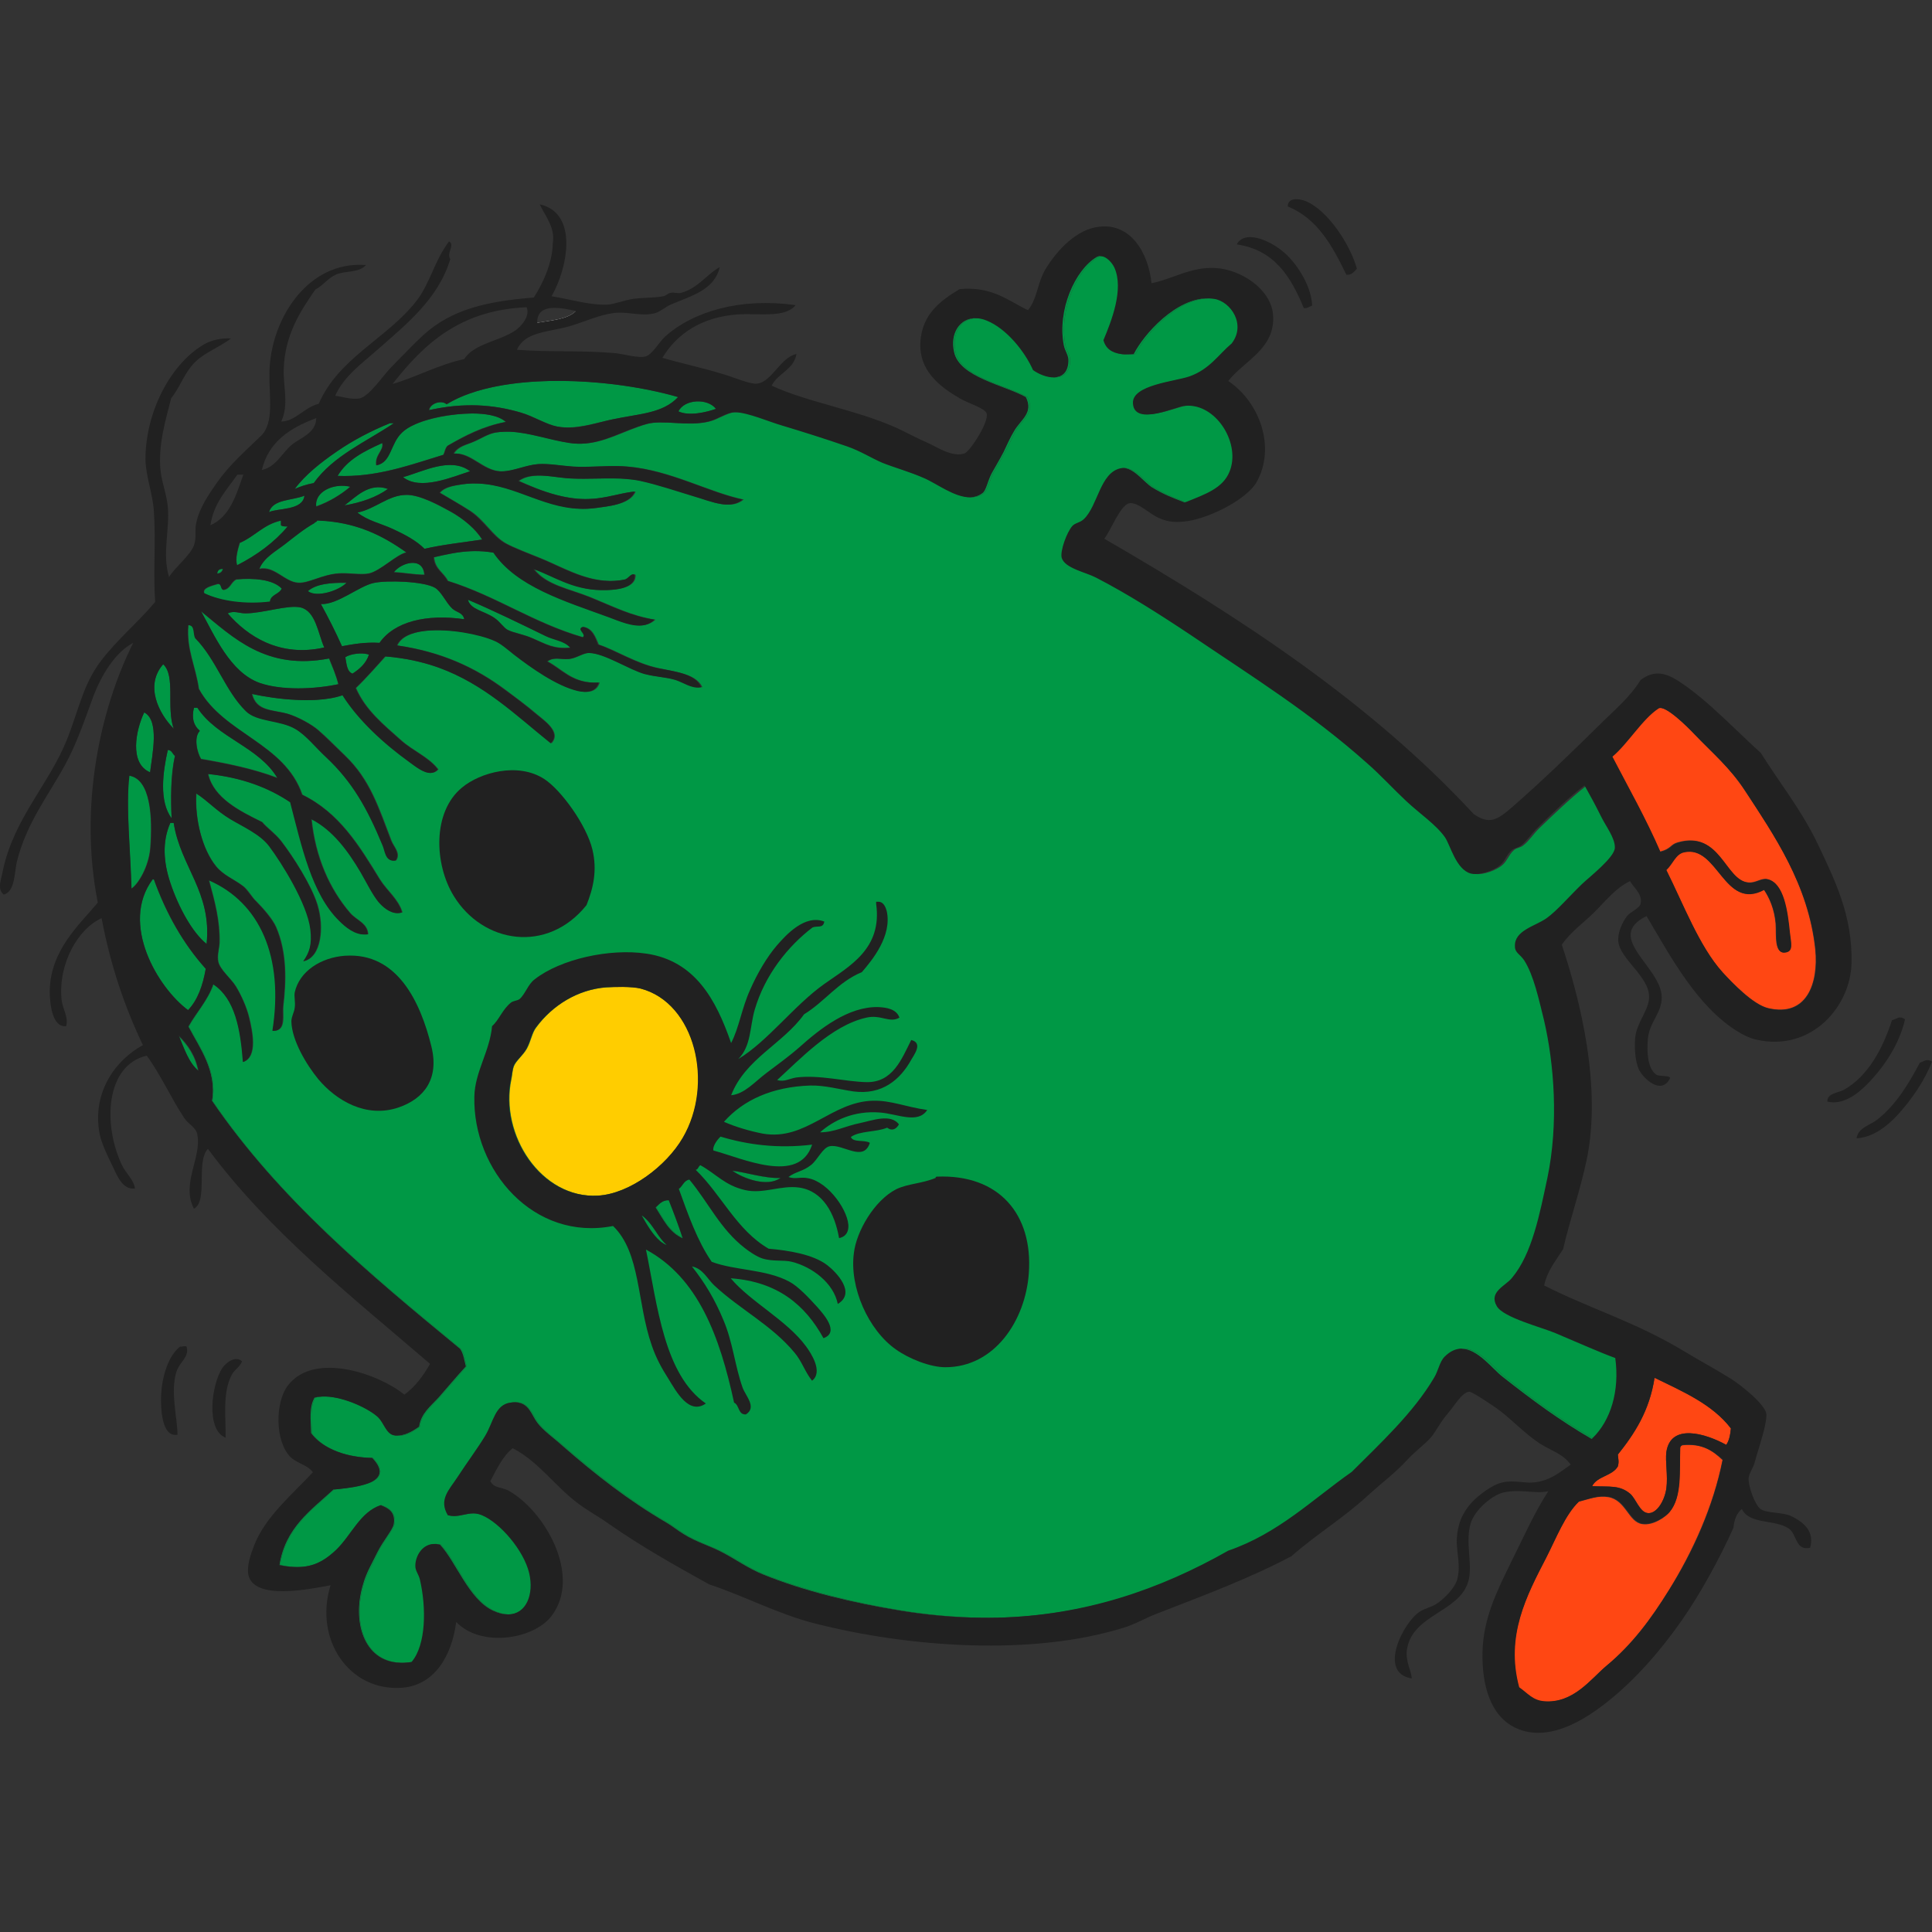 <?xml version="1.0" encoding="UTF-8"?>
<svg id="Layer_1" data-name="Layer 1" xmlns="http://www.w3.org/2000/svg" viewBox="0 0 512 512">
  <rect x="0" y="0" width="512" height="512" fill="#333333" stroke="none"/>
  <defs>
    <style>
      .cls-1 {
        fill: #fff;
      }

      .cls-1, .cls-2, .cls-3, .cls-4, .cls-5 {
        fill-rule: evenodd;
      }

      .cls-2 {
        fill: #212121;
      }

      .cls-3 {
        fill: #ffcd00;
      }

      .cls-4 {
        fill: #009845;
      }

      .cls-5 {
        fill: #ff4713;
      }
    </style>
  </defs>
  <path class="cls-2" d="M359.59,71.25c-.78.67-1.23,1.68-2.79,1.56-3.69-7.6-7.6-14.86-15.53-18.1,0-2.12,2.35-2.23,4.36-1.56,6.15,2.23,12.29,11.84,13.97,18.1h0Z"/>
  <path class="cls-2" d="M347.74,80.97c-.67.22-1.12.78-2.23.67-3.35-8.16-7.71-15.42-17.77-16.87,2.12-3.91,8.49-1.12,11.84,1.56,3.69,2.79,7.93,9.16,8.16,14.64h0Z"/>
  <path class="cls-4" d="M175.24,329.13c-.12-.1-.25-.2-.37-.31-1.86-1.6-3.53-4.41-4.8-6.71.17.12.33.24.49.37.15.12.29.24.42.37,1.96,1.78,3.08,4.3,4.83,6.24.13.14.26.28.39.41.15.14.3.29.46.43-.48-.17-.95-.44-1.42-.8ZM173.87,319.87c.89-.78,1.67-1.9,3.46-1.9,1.23,3.47,2.46,6.71,3.69,10.06-3.58-1.56-5.14-5.03-7.15-8.16ZM181.02,301.55c-4.36,7.48-14.08,14.75-22.46,15.31-15.09.89-26.15-16.21-23.02-30.84.22-.9.22-2.35.67-3.47.56-1.45,2.35-2.79,3.46-4.69,1.12-2.13,1.35-4.14,2.46-5.59,4.25-5.81,10.95-10.06,18.66-10.61,2.13-.12,6.71-.34,9.06.33,14.52,3.8,19.55,25.25,11.17,39.56ZM194.09,310.26c3.36.34,8.83,2.13,12.74,1.9-3.46,2.57-9.94.11-12.74-1.9ZM428.7,359.88c-4.03-1.57-9.51-4.03-15.89-6.6-3.69-1.56-13.76-4.02-15.55-7.15-2.24-3.8,2.23-5.36,4.02-7.48,5.49-6.37,7.39-17.1,9.4-26.49,3.02-14.52,1.79-30.39-.89-41.79-1.23-5.36-2.69-11.84-5.26-15.87-1.01-1.56-2.35-2.01-2.46-3.68-.23-4.25,5.37-5.37,8.39-7.49,2.8-2.01,5.82-5.59,9.4-9.05,2.12-2.01,8.61-7.04,8.72-9.61.23-2.57-2.46-5.81-3.69-8.38-1.56-3.24-3.02-5.81-4.36-8.16-.14.11-.28.21-.42.33-3.85,3.02-8.66,7.62-12.34,11.18-1.34,1.34-2.68,3.35-4.03,4.36-.78.67-1.79.67-2.46,1.23-1.34,1.11-1.9,3.01-3.13,4.02-1.53,1.32-4.93,2.66-7.21,2.36h0c-.21-.03-.42-.07-.61-.13-3.92-1.11-5.26-7.37-6.83-9.6-2.35-3.25-6.71-6.15-10.29-9.61-3.47-3.25-6.83-6.93-10.3-9.95-14.65-13.19-30.43-23.02-46.77-33.97-8.39-5.7-17-11.17-25.28-15.31-2.8-1.34-8.28-2.34-9.07-5.25-.44-1.79,1.35-6.7,2.8-8.38.78-.89,2.13-1.01,3.13-1.9,3.7-3.58,4.26-12.18,9.63-13.41.23-.05.45-.07.68-.07,2.88,0,5.63,3.75,7.71,5.1,3.05,1.85,5.36,2.74,8.49,3.93.08.03.16.06.24.09,5.25-2.23,10.07-3.8,11.86-8.16,3.01-7.3-3.29-17.71-11.25-17.5-.31,0-.63.03-.95.07-1.16.12-4.32,1.38-7.29,1.93-.04,0-.08.02-.12.03-3.05.56-5.85.35-6.02-2.63-.33-4.91,11.19-5.81,15-7.15,5.37-1.9,7.61-5.81,11.19-8.72,3.91-5.02-.23-11.17-4.7-11.84-.62-.09-1.25-.13-1.87-.11-8.44.16-16.68,9.44-19.39,14.75-1.3.17-2.46.18-3.47.04-.08,0-.16-.01-.24-.03-2.25-.37-3.74-1.57-4.35-3.7,2.02-3.91,5.37-12.4,2.91-19.22-.67-1.43-2.33-3.2-3.91-3.03-.27.02-.53.1-.79.24-5.71,3.35-10.52,14.08-8.73,23.35.34,1.57,1.35,2.68,1.23,4.36-.18,3.22-2.02,4.25-4.14,4.17-1.84-.05-3.9-.95-5.25-1.94-2.35-5.02-7.05-10.95-12.2-13.07-1.2-.51-2.33-.71-3.36-.67-4.01.16-6.52,4.08-5.37,9.05,1.46,6.59,13.43,8.72,19.02,11.85,2.13,4.24-1.34,5.92-3.13,9.05-.89,1.67-1.79,3.68-2.8,5.58-1.12,2.13-2.35,4.14-3.13,5.59-1.01,2.01-1.45,4.47-2.46,5.25-1.1.83-2.33,1.14-3.62,1.09-4.05-.13-8.7-3.75-11.93-5.11-3.92-1.56-7.61-2.68-10.97-4.02-2.91-1.23-5.82-3.13-9.4-4.36-5.82-2.01-11.86-3.91-17.45-5.59-3.25-1-9.29-3.68-12.54-3.46h-.03c-2.11.13-4.45,1.9-6.79,2.46-5.6,1.45-12.2-.56-16.56.67-6.14,1.75-11.17,5.11-17.39,5.21-.31.01-.61.01-.93,0-.63-.02-1.27-.08-1.93-.18-5.53-.82-10.77-2.8-16.01-2.99-.51-.02-1.02-.03-1.53,0-.72.03-1.44.09-2.16.2-2.12.34-4.02,1.68-5.93,2.46-1.67.78-4.01,1.12-5.24,3.12,0,0,0,.01,0,.01.05-.01.09-.01.14-.01h.06c.07,0,.13,0,.19,0h.07c4.33,0,7.29,4.39,11.73,4.71.04,0,.07,0,.11,0,.11.01.23.01.34.01,3.13.04,6.54-1.7,9.85-1.92,2.81-.1,5.81.47,8.73.63.22.02.44.03.66.04.37.02.74.03,1.12.04,1,.02,2.01,0,3.02-.02,1.51-.04,3.03-.11,4.52-.14.92-.03,1.84-.04,2.74-.02.45.01.9.02,1.34.04.54.02,1.07.05,1.59.1,11.3,1.01,21.37,6.82,30.54,8.72-1.53,1.28-3.4,1.52-5.39,1.27-.18-.02-.36-.04-.54-.08,0,.01-.02.01-.03,0-2.36-.39-4.86-1.39-7.13-2.08-4.36-1.35-9.4-3.02-13.98-4.03-4.81-1.11-9.92-.61-15.27-.59-.6,0-1.21-.01-1.82-.02h-.06c-.51-.01-1.03-.03-1.54-.06-1.62-.08-3.4-.35-5.18-.54-.09,0-.19-.02-.28-.03-3.05-.31-6.08-.35-8.3,1.24,2.76,1.23,6.27,2.78,10.12,3.77.42.11.83.21,1.26.3.29.07.58.13.87.18.36.07.73.13,1.09.19.73.11,1.47.2,2.21.26.37.03.74.05,1.1.07.63.03,1.25.03,1.84,0,.39,0,.76-.04,1.14-.06.32-.03.64-.06.96-.09,1.89-.2,3.57-.57,5.17-.94.27-.06.53-.12.8-.18.35-.08.7-.15,1.04-.22.09-.02.18-.04.26-.05.27-.06.53-.11.8-.15.64-.11,1.29-.2,1.94-.25.09-.02.19-.02.28-.03-1.34,3.46-7.39,3.91-10.3,4.35-.86.11-1.69.18-2.5.21h-.02c-10.81.33-18.58-6.35-28.85-6.68-.32-.01-.64-.02-.96-.02-.22,0-.44,0-.67,0-.84.03-1.7.1-2.58.23-2.01.33-4.58.67-5.93,2.23,3.14,1.9,5.04,2.91,7.84,4.69,3.91,2.46,6.04,6.71,9.62,8.72,2.24,1.23,6.15,2.68,9.4,4.02,5.44,2.22,11.2,5.72,17.81,5.94.16.01.32.01.49.01,1.25,0,2.53-.1,3.85-.36.88,0,1.55-1.24,2.23-1.39h0c.19-.04.37,0,.56.16.07,2.01-1.53,3-3.55,3.5-.13.03-.27.06-.4.09-.16.04-.32.07-.48.1-1.11.19-2.28.27-3.35.32-.22,0-.44,0-.65,0-.28,0-.55,0-.83,0-7.46-.23-12.58-3.87-17.6-5.57.03.04.06.08.1.12,3.27,4.14,9.14,5.04,14.9,7.36,6.04,2.46,10.74,4.92,17.12,5.93-.81.75-1.71,1.17-2.67,1.37-.11.03-.22.05-.34.07-3,.45-6.49-1.13-9.19-2.11-11.64-4.25-24.39-8.05-30.54-17.1-1.02-.17-2-.28-2.94-.34-.32-.02-.63-.04-.94-.05-.8-.03-1.58-.03-2.35.01-3.26.16-6.31.84-9.66,1.61.22,3.13,2.57,4.02,3.69,6.26,12.81,4,22.61,11.1,35.73,14.91.06.02.13.04.19.06,1.09-.87-1.68-2.07-.09-2.75.03,0,.06-.03.09-.04,2.46.44,3.13,2.68,4.02,4.69,4.48,1.45,9.96,5.03,15.89,6.26.99.21,1.95.39,2.88.59.31.06.62.12.92.19.3.06.6.13.89.2.2.04.39.09.57.14.28.07.55.14.82.22,2.54.72,4.53,1.72,5.45,3.68-.24.04-.47.07-.71.08-2.06.04-3.91-1.37-6.12-1.97-2.68-.79-5.26-.79-8.17-1.57-4.14-1-10.96-5.7-14.99-5.59h-.03c-1.44.02-3.22,1.34-5,1.57-2.24.33-4.14-.67-5.93.67,3.8,2.04,6.37,5.41,12.1,5.62.27,0,.56,0,.85,0,.09,0,.18-.01.27-.01s.18,0,.27,0,.18-.01.27-.01c-.62,2.03-2.22,2.59-4.08,2.46h-.04c-.48-.03-.98-.11-1.48-.23-5.7-1.34-12.64-6.26-16.89-9.61-1.68-1.23-3.47-2.9-5.26-3.69-3.98-1.81-11.97-3.32-18.09-2.67-.19.02-.38.03-.56.06-3.43.44-6.2,1.61-7.2,3.84,11.64,1.68,20.7,5.81,28.76,11.85,2.35,1.78,5.59,4.13,8.05,6.25,1.91,1.68,6.83,4.81,4.03,7.83-.05-.04-.09-.08-.14-.11-9.22-7.41-17.6-15.59-29.84-19.96-.4-.14-.8-.27-1.2-.41-.42-.14-.84-.27-1.26-.4-.44-.13-.88-.26-1.33-.38,0,0,0,.01-.02,0-.98-.27-1.99-.52-3.03-.73-.52-.11-1.05-.21-1.58-.31-.12-.02-.23-.04-.34-.05-.54-.1-1.09-.18-1.65-.26-.58-.09-1.17-.16-1.77-.23-.3-.03-.6-.06-.91-.09-.3-.04-.6-.07-.9-.09t-.01.02c-2.57,2.78-5.04,5.69-7.82,8.36,2.57,5.92,7.49,9.83,11.86,13.74,3.35,3.02,7.38,4.47,9.96,7.82-.59.68-1.29.94-2.04.94h-.04c-1.93-.04-4.14-1.87-5.42-2.84-6.83-4.91-13.65-11.17-17.79-17.76-.05.02-.09.03-.14.04-2.04.7-4.44,1.07-6.98,1.2-1.75.1-3.57.09-5.39-.01-4.2-.22-8.36-.86-11.55-1.57,0,0,.01.02.01.03,1.13,4.55,5.37,4.11,9.39,5.22,2.69.79,6.38,2.8,8.17,4.36,2.24,1.9,4.7,4.47,7.16,6.82,6.6,6.37,8.84,13.74,12.2,22.46.56,1.56,2.57,3.35,1.23,5.25-.22.03-.42.05-.6.05-2.22-.05-2.35-2.73-2.87-4.07-4.03-9.72-7.95-16.76-15-23.36-2.68-2.45-5.25-5.81-8.16-7.48-4.03-2.46-10.19-1.9-13.09-4.7-5.49-5.36-7.84-13.63-13.43-19.33-.67-1.11,0-3.57-1.9-3.46-.56,6.37,1.9,10.73,2.79,16.87,6.49,11.96,22.72,14.3,27.42,28.05,9.84,4.8,15.1,13.52,20.58,22.46,1.91,3.02,4.93,5.25,5.93,8.72-.43.15-.86.21-1.27.2-2.09-.04-3.96-1.79-4.99-3-1.79-2.12-3.13-5.25-4.7-7.82-3.36-5.7-7.39-11.29-13.09-14.08,0,.03,0,.06,0,.09,1.02,9.91,4.71,18.37,10.28,24.83,1.68,1.9,4.59,2.68,4.7,5.59-.11.02-.22.03-.33.03-.06,0-.12,0-.17,0-.09.01-.17.02-.26.01-2.73,0-5.2-2.09-6.74-3.52-7.38-7.15-10.07-20-13.09-31.51-5.81-3.91-12.98-6.59-21.81-7.49h0c1.46,6.37,8.39,9.84,14.32,12.74,1.34,1.57,3.35,2.91,5.03,5.03,3.25,4.25,8.06,11.85,9.62,16.87,1.8,5.81,1.12,13.97-3.69,14.98,0-.02.02-.03.03-.05,1.66-2.33,2.32-4.45,1.87-8.33-.78-6.82-7.6-17.66-10.96-22.13-2.35-3.13-6.94-5.14-10.29-7.15-3.7-2.12-6.16-4.92-9.07-6.82v.07c-.44,7.02,1.58,14.81,5.26,19.27,2.02,2.45,4.7,3.35,7.16,5.25,1.23.89,2.35,3.01,3.47,4.02,1.79,1.79,4.36,4.69,5.26,6.82,2.91,6.7,2.68,14.41,1.9,20.89-.22,2.4.84,6.6-2.54,6.6h-.13s-.09-.01-.13-.01c3.14-19.77-3.46-34.08-16.89-39.89,0,.02,0,.04.02.06,1.56,5.78,2.89,10.58,2.78,16.48-.12,1.57-.68,3.35-.34,5.03.45,2.12,3.36,4.47,4.7,6.59,1.45,2.46,2.8,5.48,3.47,8.16.89,3.69,2.35,10.5-1.57,11.84v-.05c-.68-8.8-2.25-16.72-7.83-20.51-.01.02-.02.05-.03.07-1.68,4.21-4.46,7.33-6.57,11.11,2.91,5.58,7.61,11.73,6.26,19.66,17.68,26.04,41.74,45.93,65.8,65.71,1,1.12,1.11,3.02,1.56,4.69-2.57,2.91-4.7,5.37-7.16,8.16-2.35,2.68-4.7,4.24-5.26,7.82-1.8,1.37-4.1,2.75-6.42,2.33-.03,0-.05,0-.08-.01-.11-.02-.22-.05-.32-.08-1.91-.45-2.58-3.24-4.03-4.7-2.34-2.24-8.91-5.42-14.07-5.55-.33,0-.67,0-.99.01-.65.04-1.26.13-1.84.29-1.34,2.68-.89,5.59-.89,9.39,1.04,1.48,2.46,2.71,4.13,3.68.24.14.49.27.75.4.29.15.59.29.89.42.34.15.69.29,1.04.43.79.3,1.6.56,2.44.77.68.17,1.38.32,2.09.44.8.14,1.6.24,2.42.32.54.06,1.09.09,1.64.1.27.02.55.03.82.03,3.04,3.14,2.2,5.03-.12,6.22-.13.06-.27.13-.41.2-.15.07-.31.14-.46.2-.14.06-.28.11-.43.16-2.17.75-5.04,1.14-7.39,1.43-.18.02-.35.04-.53.06-.03,0-.06,0-.09,0-.3.03-.59.07-.86.1-5.93,5.59-12.76,10.17-14.32,20,1.29.28,2.47.44,3.56.51.62.04,1.21.04,1.78.01.27-.02.54-.04.8-.06,3.9-.38,6.45-2.24,8.85-4.48,4.11-3.99,6.35-9.98,11.76-11.82.03-.01.07-.02.1-.03,1.68.68,4.03,1.57,3.47,5.03-.22,1.46-2.8,4.36-4.36,7.49-1.12,2.57-2.8,5.48-3.7,8.16-3.13,9.98-.06,20.6,9.45,21.09.38.03.76.03,1.16.01.69-.02,1.41-.09,2.15-.21,3.91-4.47,4.03-14.41,2.24-21.79-.34-1.34-1.23-2.34-1.23-3.68,0-2.64,1.97-5.8,5.16-5.8.07,0,.14,0,.22,0,.39.01.79.08,1.22.2,4.25,4.47,7.49,14.3,13.98,17.43,1.4.68,2.67,1,3.8,1.03h.06c4.83.07,7.12-5.2,5.77-10.97-1.46-6.15-7.72-13.41-12.54-15.31-.87-.37-1.66-.49-2.4-.49h-.09c-1.75.03-3.29.73-5.09.7h-.07c-.45-.02-.92-.08-1.41-.21-2.46-4.14.34-6.71,2.46-9.95,2.69-4.13,5.26-7.49,7.5-11.17,2.13-3.58,2.57-8.16,6.6-8.72.4-.06.76-.09,1.09-.1,3.93-.08,4.52,3.3,6.07,5.35,1.57,2.13,4.37,4.14,6.83,6.26,8.72,7.49,17.45,14.42,27.41,20.23,1.57.89,3.02,2.12,4.7,3.12,3.36,2.13,7.27,3.25,10.63,5.03,3.36,1.79,6.49,4.03,10.29,5.59,10.97,4.36,24.17,7.6,36.48,9.61,6.21,1.03,13.77,1.83,21.34,1.92,1.3.02,2.6,0,3.89-.02h.39c23.16-.56,43.08-7.38,61.43-17.77,13.32-4.58,22.27-13.52,32.78-20.89,7.5-7.49,16.34-15.65,21.82-24.92,1.12-1.79,1.46-4.25,2.8-5.59,1.31-1.33,2.6-1.97,3.86-2.12h.05c4.53-.52,8.63,5.19,11.42,7.37,7.82,6.27,15,11.46,23.34,16.32.12.07.25.15.38.22,4.92-4.58,7.5-12.51,6.27-21.45Z"/>
  <path class="cls-1" d="M152.64,82.53c-2.24,2.24-6.48,2.46-10.28,3.13v-.11c3.75-.66,7.92-.88,10.18-3.04.04,0,.07.01.1.02Z"/>
  <path class="cls-4" d="M179.79,105.22c-4.13,4.36-10.06,4.36-17.43,5.92-4.58.89-9.61,2.79-14.64,1.9-3.02-.56-6.15-2.68-9.61-3.69-7.49-2.23-15.31-2.68-24.36-.67.34-1.79,3.24-2.79,4.69-1.56,14.53-8.94,44.03-6.93,61.35-1.9h0Z"/>
  <path class="cls-4" d="M189.74,108.35c-2.46.89-7.15,2.01-9.95.67,1.56-3.24,7.71-3.58,9.95-.67h0Z"/>
  <path class="cls-4" d="M90.29,108.68c-.45.78-1.34,1.12-2.46,1.23,0-1.23,1.34-1.12,2.46-1.23h0Z"/>
  <path class="cls-4" d="M133.98,111.81c-6.03,1.12-10.73,3.58-15.31,6.26-.78.56-.78,1.68-1.23,2.46-8.49,2.57-17.66,6.03-28.05,5.59,2.57-4.36,7.15-6.59,11.84-8.72.56,1.9-2.01,3.13-1.56,5.92,4.02-.78,3.69-5.7,6.82-8.72,3.35-3.13,11.96-4.92,18.66-5.03,3.13,0,6.93.45,8.83,2.23h0Z"/>
  <path class="cls-4" d="M104.37,112.15c-7.37,5.03-16.09,8.72-21.23,15.87-1.9.34-3.46.89-5.03,1.56,2.68-3.69,6.93-7.04,11.17-9.95,4.25-2.91,9.05-5.48,14.08-7.49h1.01Z"/>
  <path class="cls-4" d="M124.59,124.88c-4.58,1.45-13.19,5.25-17.77,1.56,5.25-1.45,12.63-5.48,17.77-1.56h0Z"/>
  <path class="cls-4" d="M92.86,128.91c-2.57,2.23-5.59,4.02-9.05,5.25-.56-3.8,4.58-6.26,9.05-5.25h0Z"/>
  <path class="cls-4" d="M102.8,129.58c-3.13,2.23-7.04,3.58-11.51,4.36,2.91-2.12,6.48-6.26,11.51-4.36h0Z"/>
  <path class="cls-4" d="M127.72,142.99c-5.14.78-10.5,1.34-15.31,2.46-2.23-2.23-5.25-3.8-8.38-5.25-3.13-1.45-6.7-2.23-9.39-4.36,4.8-.89,8.27-4.69,13.07-4.69,3.46,0,8.27,2.57,11.51,4.36,3.69,2.01,6.93,4.8,8.49,7.49h0Z"/>
  <path class="cls-4" d="M80.68,131.37c-.45,4.02-7.15,3.24-9.39,4.36,1.01-3.46,6.03-3.02,9.39-4.36h0Z"/>
  <path class="cls-4" d="M76.32,139.52c-3.58,4.25-8.16,7.6-13.41,10.28-.67-1.68.22-4.36.67-5.92,3.91-1.68,6.26-4.92,10.95-5.92v1.23c.22.34,1.01.34,1.79.34h0Z"/>
  <path class="cls-4" d="M107.72,146.34c-2.68.56-6.82,4.92-9.95,5.59-2.12.45-5.48-.22-8.16,0-4.25.34-7.93,2.68-10.62,2.46-3.58-.22-6.26-4.58-10.28-3.69,1.34-3.02,4.47-4.58,6.82-6.59,2.46-2.01,5.03-4.02,7.82-5.59.11-.34.67-.22.67-.67,10.39.45,17.43,4.13,23.69,8.49h0Z"/>
  <path class="cls-4" d="M112.41,152.26c-2.91,0-5.25-.56-8.16-.67,2.01-2.46,7.82-4.25,8.16.67h0Z"/>
  <path class="cls-4" d="M59.11,150.7c-.22.67-.67,1.23-1.56,1.23.11-.78.56-1.23,1.56-1.23h0Z"/>
  <path class="cls-4" d="M74.75,156.06c-.56,1.56-2.79,1.56-3.13,3.46-6.37.89-13.07-.11-17.43-2.23-.67-1.45,2.01-2.01,3.46-2.46,1.23-.22.78,1.23,1.56,1.56,1.9-.22,2.01-2.12,3.46-2.79,4.47-.45,9.61-.11,12.07,2.46h0Z"/>
  <path class="cls-4" d="M123.03,164.11c-9.95-1.45-18.55.56-22.46,6.26-3.8-.22-6.93.34-9.95.89-1.79-3.91-3.58-7.6-5.59-11.17,4.36.22,10.06-4.8,13.97-5.59,3.58-.78,13.19-.45,16.2,1.23,1.79,1.01,2.91,3.91,4.69,5.59,1.12,1.01,2.79,1.01,3.13,2.79h0Z"/>
  <path class="cls-4" d="M91.85,154.5c-1.79,1.9-7.82,4.02-10.28,2.23,2.23-2.01,6.03-2.35,10.28-2.23h0Z"/>
  <path class="cls-4" d="M123.92,158.85c6.59,2.79,13.97,6.48,20.56,9.61,2.12,1.01,4.92,1.12,6.59,3.13-4.36.45-6.48-1.01-9.95-2.46-2.35-1.01-5.03-1.45-6.59-2.23-1.12-.56-2.01-2.12-3.46-3.13-2.68-1.9-6.37-2.12-7.15-4.92h0Z"/>
  <path class="cls-4" d="M85.93,171.59c-11.84,2.68-20.34-3.02-25.59-9.05,1.68-.78,3.02,0,4.69,0,4.69,0,11.29-2.35,14.64-1.56,4.02,1.01,4.58,6.82,6.26,10.62h0Z"/>
  <path class="cls-4" d="M53.19,161.98c8.49,6.82,17.21,15.76,33.97,12.52.89,2.23,1.9,4.36,2.46,6.82-6.37,1.34-14.97,1.79-20.9-.34-7.71-2.79-11.84-12.52-15.53-19h0Z"/>
  <path class="cls-4" d="M97.77,173.49c-.78,2.35-2.46,3.8-4.36,5.03-1.45-.56-1.56-2.57-1.9-4.36,1.34-.89,4.47-1.34,6.26-.67h0Z"/>
  <path class="cls-4" d="M43.24,175.95c3.35,3.13.78,11.51,2.79,17.1-4.02-4.02-7.71-11.4-2.79-17.1h0Z"/>
  <path class="cls-4" d="M51.4,187.46h.89c5.25,8.05,16.2,10.39,21.23,18.66-6.15-2.35-13.07-3.8-20.23-5.03-1.01-1.68-2.01-5.7-.34-7.49-1.68-1.34-2.23-3.35-1.56-6.15h0Z"/>
  <path class="cls-5" d="M441.49,230.48c1.68-1.68,2.46-4.13,4.69-4.69,9.05-2.01,10.62,15.64,21.23,9.95,1.45,2.12,2.79,5.14,3.13,9.05.22,2.68-.56,8.38,2.79,7.49,1.9-.56,1.23-2.35.89-5.25-.56-5.48-1.56-13.19-5.92-14.08-1.56-.34-3.13,1.12-5.03.89-6.37-.56-7.37-13.86-18.66-10.62-2.01.56-1.68,1.68-4.69,2.46-3.91-8.83-8.49-16.87-12.74-25.25,4.02-3.46,7.82-9.95,12.18-12.74,1.79-1.12,7.93,5.03,9.61,6.82,4.92,5.14,9.39,8.83,13.41,14.97,7.6,11.51,16.87,24.92,18.66,42.13.89,8.94-2.23,17.99-12.52,15.53-4.02-1.01-9.39-6.7-12.18-9.61-6.03-6.7-10.28-17.99-14.86-27.04h0Z"/>
  <path class="cls-4" d="M38.21,188.8c4.13,2.12,2.12,11.17,1.56,15.87-5.59-2.35-3.8-11.17-1.56-15.87h0Z"/>
  <path class="cls-4" d="M44.47,198.75c1.12,0,1.23,1.12,1.9,1.56-1.23,5.03-1.12,11.51-.89,16.54-3.35-4.47-2.35-12.18-1.01-18.1h0Z"/>
  <path class="cls-2" d="M155.43,239.87c-10.39,12.96-27.49,10.17-35.2-2.46-5.14-8.38-5.7-22.24,2.23-28.72,4.69-3.91,14.75-6.82,21.79-2.23,4.47,2.91,11.17,12.18,12.74,18.66,1.34,5.59.22,10.28-1.56,14.75h0Z"/>
  <path class="cls-4" d="M34.19,205.56c5.7.89,6.26,10.84,5.59,19.33-.45,4.8-3.13,9.39-5.03,10.62-.11-9.72-1.45-21.57-.56-29.95h0Z"/>
  <path class="cls-4" d="M45.14,218.08h.89c1.79,11.62,10.17,18.33,8.72,32.07-3.8-3.02-7.49-9.83-9.61-16.2-1.79-5.36-2.23-10.84,0-15.87h0Z"/>
  <path class="cls-4" d="M40.78,233.05c3.24,9.16,7.82,17.1,13.74,23.69-.78,4.36-2.12,8.27-4.69,10.95-7.93-5.92-18.1-22.8-9.39-34.64h.34Z"/>
  <path class="cls-2" d="M91.52,253.28c13.74-.89,19.89,12.18,22.8,24.02,2.12,8.6-1.9,13.86-8.72,16.2-8.6,2.91-16.54-1.9-21.23-7.49-3.13-3.8-7.04-10.28-7.15-15.31,0-1.34.78-2.46.89-3.69.22-1.45-.22-2.91,0-4.02,1.23-5.59,6.93-9.27,13.41-9.72h0Z"/>
  <path class="cls-3" d="M181.02,301.55c-4.36,7.48-14.08,14.75-22.46,15.31-15.09.89-26.15-16.21-23.02-30.84.22-.9.22-2.35.67-3.47.56-1.45,2.35-2.79,3.46-4.69,1.12-2.13,1.35-4.14,2.46-5.59,4.25-5.81,10.95-10.06,18.66-10.61,2.13-.12,6.71-.34,9.06.33,14.52,3.8,19.55,25.25,11.17,39.56Z"/>
  <path class="cls-2" d="M504.85,270.15c-1.56,6.82-5.81,12.96-10.28,17.43-2.35,2.35-6.26,5.36-10.28,4.36-.22-2.23,3.02-2.35,4.36-3.13,6.37-3.58,10.28-10.84,12.74-18.44,1.34-.34,2.01-1.34,3.46-.22h0Z"/>
  <path class="cls-4" d="M47.27,274.51c2.46,2.46,4.47,5.25,5.25,9.39-2.57-2.35-3.69-6.03-5.25-9.39h0Z"/>
  <path class="cls-2" d="M512,281.32c-1.9,5.03-5.48,10.17-9.05,14.08-2.68,2.91-6.48,6.03-10.95,6.26.45-2.91,3.69-3.46,5.59-5.03,4.8-3.8,8.16-9.27,11.17-14.97,1.45-.56,1.79-1.12,3.24-.34h0Z"/>
  <path class="cls-4" d="M206.83,312.16c-3.46,2.57-9.94.11-12.74-1.9,3.36.34,8.83,2.13,12.74,1.9Z"/>
  <path class="cls-2" d="M247.95,312.16c0-.22.11-.34.34-.34,16.43-.67,25.48,9.95,24.36,25.59-.89,12.52-9.05,24.92-22.12,24.92-4.02,0-9.61-2.23-13.07-4.69-7.37-5.14-12.4-16.54-11.17-25.59.67-5.7,5.36-13.86,11.17-16.87,3.24-1.56,6.7-1.45,10.5-3.02h0Z"/>
  <path class="cls-4" d="M181.02,328.03c-3.58-1.56-5.14-5.03-7.15-8.16.89-.78,1.67-1.9,3.46-1.9,1.23,3.47,2.46,6.71,3.69,10.06Z"/>
  <path class="cls-2" d="M49.5,357.09c.67,2.57-2.01,3.91-2.79,6.59-1.56,5.25.22,11.51.34,16.54-4.25.78-4.47-7.15-4.36-10.28.22-5.36,2.01-10.73,5.03-13.07.45.11,1.79-.45,1.79.22h0Z"/>
  <path class="cls-2" d="M64.14,360.77c-.56,1.56-2.01,2.12-2.79,3.69-2.46,4.8-1.45,11.51-1.56,16.54-5.25-2.01-3.8-13.97-.89-18.44.89-1.34,3.46-3.46,5.25-1.79h0Z"/>
  <path class="cls-5" d="M438.48,365.13c7.6,3.69,15.42,7.04,20.23,13.41-.22,1.68-.45,3.24-1.23,4.36-5.48-3.02-14.75-5.81-15.87,1.9-.34,2.46.45,6.37,0,9.61-.45,3.24-2.46,6.59-4.69,6.59-2.35,0-3.35-4.02-5.03-5.25-2.79-2.23-5.25-1.68-9.95-1.9,1.34-2.68,5.36-2.68,6.82-5.25.34-1.34.11-1.68,0-3.13,4.47-5.59,8.38-11.62,9.72-20.34h0Z"/>
  <path class="cls-5" d="M456.47,386.92c-2.46,12.29-7.82,24.14-14.3,34.64-4.69,7.49-9.61,14.19-16.54,20-4.02,3.35-8.72,9.95-16.54,9.39-3.02-.22-4.25-2.23-6.59-3.69-3.69-13.63,2.01-24.36,7.15-34.3,2.79-5.48,5.03-11.4,8.72-14.97,3.02-.78,5.14-1.68,7.82-1.23,4.69.78,5.36,6.7,9.05,7.15,2.91.45,6.15-1.9,7.15-3.13,3.35-4.02,2.57-10.84,2.79-16.87,0-.56.22-.78.67-.89,5.36-.56,8.16,1.56,10.62,3.91h0Z"/>
  <path class="cls-2" d="M179.79,109.02c2.79,1.34,7.49.22,9.95-.67-2.23-2.91-8.38-2.57-9.95.67h0ZM69.39,124.55c3.69-.78,5.25-4.36,7.82-6.59,2.23-1.9,6.59-3.13,6.59-7.15-6.93,2.57-12.63,6.26-14.41,13.74h0ZM103.36,112.15c-4.92,2.01-9.72,4.47-14.08,7.49-4.25,2.91-8.49,6.26-11.17,9.95,1.45-.67,3.13-1.23,5.03-1.56,5.14-7.26,13.86-10.95,21.23-15.87h-1.01ZM106.82,126.45c4.58,3.69,13.19-.11,17.77-1.56-5.14-3.91-12.52.11-17.77,1.56h0ZM62.91,125.78c-2.79,4.02-6.26,7.49-7.15,13.41,5.14-2.23,6.82-7.93,8.72-13.41h-1.56ZM83.81,134.27c3.46-1.23,6.48-3.13,9.05-5.25-4.47-1.12-9.61,1.34-9.05,5.25h0ZM91.29,133.94c4.47-.78,8.38-2.12,11.51-4.36-5.03-1.79-8.6,2.23-11.51,4.36h0ZM119.34,135.5c-3.24-1.79-8.05-4.36-11.51-4.36-4.92,0-8.27,3.69-13.07,4.69,2.57,2.12,6.26,2.91,9.39,4.36,3.13,1.45,6.15,3.02,8.38,5.25,4.8-1.12,10.17-1.68,15.31-2.46-1.68-2.68-4.92-5.48-8.49-7.49h0ZM71.29,135.72c2.23-1.12,8.94-.34,9.39-4.36-3.35,1.34-8.38.89-9.39,4.36h0ZM74.42,139.19v-1.23c-4.58,1.01-6.93,4.25-10.95,5.92-.45,1.56-1.23,4.25-.67,5.92,5.25-2.68,9.83-6.03,13.41-10.28-.67,0-1.45,0-1.79-.34h0ZM84.03,137.96c0,.45-.56.34-.67.67-2.79,1.56-5.36,3.69-7.82,5.59-2.46,1.9-5.59,3.46-6.82,6.59,4.02-.78,6.7,3.46,10.28,3.69,2.68.22,6.37-2.23,10.62-2.46,2.57-.22,6.03.45,8.16,0,3.13-.78,7.26-5.03,9.95-5.59-6.26-4.47-13.3-8.16-23.69-8.49h0ZM104.37,151.7c2.79.11,5.14.67,8.16.67-.45-5.03-6.26-3.24-8.16-.67h0ZM57.55,152.04c.89,0,1.34-.56,1.56-1.23-1.01-.11-1.45.34-1.56,1.23h0ZM62.57,153.49c-1.45.67-1.56,2.57-3.46,2.79-.78-.22-.34-1.79-1.56-1.56-1.34.45-4.13,1.01-3.46,2.46,4.36,2.12,11.06,3.02,17.43,2.23.22-1.9,2.46-1.9,3.13-3.46-2.35-2.46-7.49-2.79-12.07-2.46h0ZM119.9,161.31c-1.79-1.68-2.91-4.58-4.69-5.59-3.02-1.68-12.63-2.01-16.2-1.23-3.91.89-9.61,5.81-13.97,5.59,2.01,3.69,3.91,7.37,5.59,11.17,3.02-.56,6.15-1.12,9.95-.89,3.91-5.59,12.4-7.71,22.46-6.26-.34-1.79-2.01-1.79-3.13-2.79h0ZM81.57,156.62c2.46,1.9,8.49-.22,10.28-2.23-4.25,0-8.05.34-10.28,2.23h0ZM131.18,163.88c1.45,1.01,2.35,2.57,3.46,3.13,1.56.78,4.25,1.12,6.59,2.23,3.46,1.56,5.7,2.91,9.95,2.46-1.68-1.9-4.36-2.01-6.59-3.13-6.59-3.24-13.97-6.82-20.56-9.61.67,2.68,4.36,2.91,7.15,4.92h0ZM79.67,160.98c-3.35-.78-9.95,1.56-14.64,1.56-1.68,0-2.91-.78-4.69,0,5.14,6.03,13.74,11.73,25.59,9.05-1.68-3.8-2.23-9.61-6.26-10.62h0ZM68.83,180.98c5.81,2.01,14.53,1.68,20.9.34-.67-2.46-1.56-4.58-2.46-6.82-16.76,3.24-25.48-5.59-33.97-12.52,3.58,6.48,7.71,16.2,15.53,19h0ZM91.52,174.16c.34,1.79.34,3.8,1.9,4.36,1.9-1.23,3.58-2.68,4.36-5.03-1.79-.67-4.92-.22-6.26.67h0ZM46.04,193.16c-2.01-5.59.56-13.97-2.79-17.1-4.92,5.59-1.23,12.96,2.79,17.1h0ZM52.96,193.72c-1.68,1.68-.78,5.81.34,7.49,7.15,1.23,14.19,2.68,20.23,5.03-4.92-8.38-15.98-10.62-21.23-18.66h-.89c-.67,2.68-.11,4.69,1.56,6.15h0ZM456.47,257.63c2.68,3.02,8.16,8.72,12.18,9.61,10.17,2.46,13.41-6.59,12.52-15.53-1.79-17.21-11.17-30.51-18.66-42.13-4.02-6.15-8.49-9.83-13.41-14.97-1.68-1.79-7.93-8.05-9.61-6.82-4.25,2.79-8.05,9.27-12.18,12.74,4.36,8.38,8.94,16.43,12.74,25.25,3.02-.78,2.68-1.9,4.69-2.46,11.29-3.24,12.4,9.95,18.66,10.62,1.9.22,3.35-1.23,5.03-.89,4.36.89,5.36,8.49,5.92,14.08.34,2.91.89,4.8-.89,5.25-3.35.89-2.57-4.8-2.79-7.49-.34-3.91-1.68-6.93-3.13-9.05-10.62,5.7-12.18-11.96-21.23-9.95-2.23.45-2.91,3.02-4.69,4.69,4.47,8.94,8.72,20.23,14.86,27.04h0ZM39.78,204.67c.56-4.69,2.57-13.74-1.56-15.87-2.23,4.69-4.02,13.52,1.56,15.87h0ZM45.48,216.85c-.22-4.92-.22-11.4.89-16.54-.67-.45-.78-1.56-1.9-1.56-1.34,5.92-2.35,13.63,1.01,18.1h0ZM34.86,235.51c1.9-1.23,4.58-5.81,5.03-10.62.67-8.49,0-18.44-5.59-19.33-1.01,8.38.34,20.23.56,29.95h0ZM45.14,233.95c2.12,6.37,5.81,13.19,9.61,16.2,1.45-13.74-6.93-20.45-8.72-32.07h-.89c-2.23,5.03-1.79,10.5,0,15.87h0ZM40.45,233.05c-8.72,11.73,1.34,28.72,9.39,34.64,2.57-2.68,3.91-6.48,4.69-10.95-5.92-6.59-10.39-14.53-13.74-23.69h-.34ZM52.63,283.78c-.78-4.13-2.79-6.93-5.25-9.39,1.45,3.46,2.57,7.15,5.25,9.39h0ZM428.75,385.47c.11,1.45.34,1.79,0,3.13-1.45,2.57-5.48,2.57-6.82,5.25,4.69.22,7.15-.34,9.95,1.9,1.68,1.34,2.57,5.25,5.03,5.25,2.23,0,4.25-3.35,4.69-6.59.45-3.35-.34-7.15,0-9.61,1.12-7.71,10.39-4.92,15.87-1.9.78-1.12,1.12-2.68,1.23-4.36-4.92-6.37-12.63-9.72-20.23-13.41-1.34,8.72-5.25,14.75-9.72,20.34h0ZM445.96,382.9c-.34.11-.67.45-.67.89-.22,5.92.56,12.85-2.79,16.87-1.01,1.23-4.36,3.46-7.15,3.13-3.69-.56-4.36-6.37-9.05-7.15-2.57-.45-4.69.45-7.82,1.23-3.69,3.58-5.92,9.5-8.72,14.97-5.14,9.95-10.84,20.67-7.15,34.3,2.23,1.56,3.58,3.46,6.59,3.69,7.82.67,12.52-6.03,16.54-9.39,6.93-5.7,11.84-12.4,16.54-20,6.59-10.39,11.84-22.24,14.3-34.64-2.57-2.23-5.36-4.36-10.62-3.91h0ZM142.38,84.98c.34-4.69,6.38-3.42,10.26-2.56-.03.03-.06.06-.1.09-2.26,2.16-6.43,2.38-10.18,3.04,0-.2,0-.39.02-.57ZM139.56,81.42c1.01,2.34-1.45,5.14-3.13,6.25-4.02,2.69-10.95,3.47-13.4,7.49-6.82,1.45-13.3,5.03-19,6.59,8.16-10.39,17.65-19.55,35.53-20.33ZM118.78,118.07c-.67.45-.78,1.67-1.23,2.46-7.51,2.28-15.56,5.25-24.52,5.58-1.16.05-2.34.05-3.53,0,2.55-4.32,7.09-6.56,11.75-8.66.03-.02.07-.03.1-.05.56,1.89-1.99,3.12-1.57,5.89v.03c4.03-.78,3.58-5.7,6.82-8.72.61-.58,1.38-1.12,2.28-1.61.15-.08.31-.17.48-.24,4.05-2.04,10.35-3.14,15.68-3.17h.22c1.51,0,3.22.11,4.79.44,1.58.34,3.03.9,4.04,1.79-6.04,1.23-10.73,3.69-15.31,6.26ZM161.54,111.3c-4.39,1.04-9.16,2.7-13.93,1.74-2.91-.56-6.15-2.68-9.61-3.69-3.7-1.1-7.52-1.77-11.51-1.92-.95-.04-1.92-.04-2.9,0-3.15.07-6.41.48-9.83,1.24-.04,0-.08.01-.12.02.22-1.2,1.6-2.04,2.92-2.09.07-.01.14-.01.2-.01.05,0,.11,0,.17.01.52.03,1.01.2,1.4.53.02,0,.04-.02.06-.04,4.56-2.76,10.55-4.47,17.15-5.36,8.64-1.18,18.34-.95,27.28.14,6.19.77,12.01,1.95,16.86,3.36-4.14,4.36-10.06,4.36-17.43,5.92-.2.04-.4.09-.6.14-.04.01-.07.01-.11.02ZM481.94,224.11c-4.36-9.27-10.5-16.87-15.31-24.58-6.48-5.81-13.85-13.75-21.23-18.66-3.91-2.68-7.04-3.36-10.61-.67-3.02,4.8-7.04,8.04-11.18,12.18-7.26,7.15-14.86,14.52-22.79,21.45-4.03,3.47-6.04,4.81-10.28,1.9-27.38-29.61-61.8-52.07-97.89-72.97,1.45-1.67,4.25-8.94,6.59-9.38,2.35-.45,5.37,2.9,8.16,4.02,2.35,1.01,4.58,1.12,7.49.67,6.25-1.01,15.64-5.92,18.1-10.28,5.14-9.05,1-21.12-7.49-26.82,4.14-5.36,12.74-8.6,11.85-17.77-.67-6.7-8.61-11.84-15.31-12.18-6.59-.33-11.51,3.02-16.87,4.03-.9-8.27-5.59-15.87-13.75-14.98-5.92.56-11.17,6.04-14.3,11.18-2.24,3.69-2.24,8.04-4.7,10.95-5.36-2.57-9.49-6.37-18.1-5.59-5.25,3.13-9.38,6.48-10.28,12.74-1.23,8.83,5.37,13.3,10.28,16.2,2.24,1.34,6.71,2.57,7.15,4.03.67,2.34-4.58,10.28-5.92,10.61-3.24,1.01-7.15-1.67-9.61-2.79-2.9-1.23-6.14-3.02-8.38-4.03-10.73-4.8-23.69-6.81-33.07-11.17,1.67-3.35,5.81-4.13,6.59-8.38-4.14.78-6.48,7.26-10.28,7.82-1.79.34-6.04-1.56-9.05-2.46-6.26-1.9-10.84-2.79-16.21-4.35,3.92-6.49,10.51-10.84,20.01-11.51,5.92-.34,12.51,1,15.3-2.46-14.52-2.01-27.04,1.56-34.64,8.38-1.67,1.56-3.35,4.8-5.25,5.25s-5.7-.67-7.82-.89c-8.6-.79-17.1-.23-26.15-.9,2.13-4.8,7.94-4.58,13.97-6.25,3.8-1.12,7.93-3.02,11.51-3.47,3.69-.56,7.6,1.01,11.17,0,1.46-.45,2.8-1.68,4.03-2.23,5.47-2.35,11.62-3.8,13.07-9.95-3.24,1.68-5.7,5.59-10.28,6.82-.78.22-1.9-.23-2.79,0-.78.11-1.12.78-1.9.89-2.35.45-5.14.34-7.82.67-2.46.34-5.03,1.45-7.16,1.57-4.91.11-10.16-1.57-14.63-2.24,4.13-7.04,7.37-22.01-3.13-24.36,1.56,3.35,4.13,6.04,3.46,10.39-.11,5.37-2.79,10.84-5.03,14.31-12.51,1-21.79,3.13-29.27,9.94-2.46,2.24-5.48,5.48-8.38,8.38-2.24,2.24-5.81,7.71-8.38,8.38-2.13.45-4.81-.44-6.6-.67,2.35-5.25,7.15-8.6,11.18-12.18,7.71-6.81,16.09-13.41,19.33-24.02-1.12-1.57,1.34-3.8-.34-4.7-3.91,5.14-5.03,11.18-8.71,15.87-7.71,9.84-20.56,14.98-25.82,27.16-3.79.89-6.25,4.69-9.94,4.69,2.12-4.47.45-9.39.67-14.08.34-8.83,4.25-14.97,8.38-20.9,2.01-1,3.13-2.9,5.59-4.02,2.46-1,5.92-.33,7.82-2.46-15.64-1.23-25.48,14.75-25.59,28.72-.11,6.03,1.34,13.07-2.23,16.54-4.14,4.02-8.27,7.6-11.51,12.18-2.13,3.01-4.7,6.7-5.59,10.61-.56,2.13.11,4.03-.67,6.26-1.01,2.68-5.36,6.15-6.59,8.38-1.9-6.14.22-12.51-.34-18.66-.33-3.35-1.56-6.37-1.9-9.39-.78-6.92,1.45-13.96,2.79-19.33,2.13-2.68,3.13-5.7,5.26-8.38,2.79-3.57,6.92-4.69,10.61-7.48-2.34-.12-5.03.33-7.15,1.56-8.94,5.25-15.53,17.99-15.53,30.51.11,4.58,1.9,8.93,2.23,13.74.56,8.16-.22,16.2.34,24.02-4.69,5.59-9.95,9.84-14.3,15.54-4.81,6.25-5.93,13.07-9.06,20.89-4.69,11.85-14.3,21.12-17.09,35.2-.23,1.57-1.57,4.47.33,5.92,3.02-.78,2.8-5.81,3.47-8.71,2.57-10.28,8.27-17.43,12.74-25.59,3.12-5.7,5.14-11.73,7.48-18.1,2.24-5.93,5.92-11.85,10.62-14.31-8.83,17.66-14.42,43.47-9.39,68.84-4.92,5.92-12.51,12.51-12.74,23.35,0,3.13.56,9.83,4.36,9.39.67-2.57-1-4.47-1.23-7.15-.89-9.39,4.36-18.67,10.62-21.46,2.34,12.52,6.14,23.58,10.95,33.64-7.04,3.79-13.52,12.29-11.51,23.35.56,2.9,2.23,6.15,3.46,8.72,1.23,2.57,2.68,6.36,5.92,5.92-.22-2.24-2.34-3.91-3.46-6.26-5.03-10.62-4.36-26.37,6.59-28.94,3.58,4.8,6.6,11.51,9.95,16.54,1.23,1.78,3.13,2.46,3.46,4.35,1.23,6.04-4.36,13.08-.89,19.67,3.8-2.01.45-12.29,3.69-15.87,16.42,22.13,38.1,39.11,58.88,56.99-1.78,3.13-3.91,6.04-6.81,8.16-6.48-5.36-23.8-11.62-30.84-2.46-3.47,4.47-3.47,14.86.67,19,1.9,1.79,4.47,2.01,5.92,4.02-4.69,5.14-12.63,11.73-15.53,19.33-.9,2.24-2.01,5.48-1.57,7.82,1.46,6.93,16.32,3.8,21.79,2.8-4.47,14.41,5.03,28.27,19,27.15,8.72-.67,13.18-8.72,14.3-17.43,6.48,6.82,20.45,4.69,25.26-1.57,8.15-10.72-1.9-28.04-11.51-33.29-1.79-.9-3.8-.56-4.7-2.46,1.68-3.13,3.24-6.6,5.93-8.72,6.7,3.46,11.06,9.83,16.87,14.3,2.57,2.02,5.7,3.69,8.38,5.59,8.6,6.04,17.54,11.06,26.82,16.2,9.16,3.02,18.21,7.83,27.71,10.28,25.37,6.49,57.88,8.72,82.02,1.23,3.02-.89,5.81-2.57,8.71-3.68,12.97-5.03,24.92-9.5,35.87-15.31,6.04-5.37,13.97-10.28,20.01-15.87,3.91-3.58,7.48-6.15,10.95-9.95,2.01-2.12,4.47-3.91,5.92-5.58,1.45-1.68,2.46-4.03,4.69-6.6,1.57-1.78,3.69-5.58,5.59-5.58.78,0,6.7,4.02,7.15,4.36,3.69,2.57,7.26,6.59,11.51,9.38,3.02,1.9,6.26,2.8,8.16,5.59-3.13,2.23-5.59,4.25-9.61,4.69-2.35.34-5.37-.67-8.38,0-2.8.56-6.48,3.47-8.16,5.25-2.68,2.91-3.8,5.93-4.02,9.61-.23,3.36,1.23,7.27,0,11.18-.67,2.01-3.13,4.58-5.03,5.92-1.34,1.01-3.24,1.34-4.69,2.24-4.36,2.68-11.4,16.31-2.24,17.76,0-1.9-1.79-4.58-1.23-7.82,1.57-9.16,13.75-9.72,16.2-17.77,1.34-4.35-.89-10.39.67-15.53,1.12-3.69,5.93-7.6,8.72-8.16,4.47-1,8.38.45,11.84-.33-3.79,5.81-6.81,12.74-10.28,19.67-3.46,7.04-6.92,14.19-7.15,22.79-.22,9.05,2.13,17.1,8.72,20.23,8.71,4.13,18.44-2.24,24.02-6.6,7.71-6.03,14.53-13.96,20.01-21.79,5.14-7.37,10.05-16.42,13.74-24.58.22-2.23.89-3.91,2.23-5.03,2.02,4.25,8.94,2.68,12.52,5.25,2.12,1.57,1.68,5.93,5.59,5.03,1.11-4.13-1.34-6.59-5.03-8.38-2.35-1.12-6.48-.67-8.16-1.9-1.56-1.23-3.24-6.14-3.13-8.16.11-1.22,1.23-2.79,1.57-4.02.78-2.9,2.23-7.15,2.79-9.94.22-1.12.45-2.46.34-3.13-.45-2.57-6.71-7.6-9.61-9.39-4.7-2.9-8.5-4.91-12.18-7.15-12.97-7.82-24.7-11.17-37.1-17.43.89-4.02,3.13-6.59,5.03-9.61,1.78-7.71,4.47-15.31,6.25-23.69,4.03-19.33-1.67-42.24-6.59-56.99,2.35-3.46,5.81-5.81,8.72-8.72,2.9-2.9,5.58-6.36,9.38-8.15.45,1.23,3.35,3.24,2.8,5.92-.23,1.34-2.69,2.12-3.69,3.46-1.12,1.46-2.46,4.25-2.24,6.6.45,4.69,8.16,9.27,8.16,14.64.11,3.35-3.35,6.92-3.69,10.95-.22,2.57,0,6.03.9,8.15.89,2.24,6.03,7.38,8.38,2.46-.34-.78-2.8-.33-3.69-.89-2.46-1.79-2.46-6.37-2.23-9.39.33-4.47,3.8-7.04,3.68-11.17-.11-8.05-15.42-15.87-4.02-21.46,6.48,10.95,13.41,23.92,24.03,30.51,1.34.89,3.46,1.9,5.02,2.23,14.75,3.36,25.03-8.94,25.26-20.22.33-12.63-4.47-22.13-8.72-31.18ZM421.82,381.33c-8.49-4.92-15.75-10.28-23.69-16.54-2.67-2.09-6.53-7.37-10.84-7.37h-.05c-1.42,0-2.91.62-4.41,2.12-1.34,1.34-1.68,3.8-2.8,5.59-5.47,9.27-14.3,17.43-21.79,24.92-10.5,7.37-19.44,16.31-32.74,20.89-18.29,10.37-38.14,17.18-61.21,17.77h-.13c-1.29.03-2.59.04-3.89.02-7.7-.07-15.4-.87-21.7-1.92-12.29-2.01-25.48-5.14-36.43-9.61-3.8-1.56-6.93-3.8-10.28-5.59-3.47-1.9-7.26-2.9-10.62-5.03-1.67-1-3.13-2.23-4.69-3.12-9.95-5.81-18.66-12.63-27.38-20.23-2.34-2.12-5.25-4.13-6.81-6.26-1.52-2.01-2.12-5.3-5.84-5.35-.39,0-.83.02-1.31.1-4.03.56-4.47,5.14-6.6,8.72-2.23,3.68-4.8,7.04-7.48,11.17-2.13,3.24-4.92,5.81-2.46,9.95.56.15,1.09.21,1.61.21h.07c1.78-.02,3.32-.73,5.09-.7h.09c.68.02,1.41.16,2.19.49,4.8,2.01,11.06,9.27,12.51,15.31,1.34,5.7-.81,10.91-5.53,10.97h-.06c-1.18,0-2.52-.31-4.02-1.03-6.37-3.02-9.72-12.85-13.96-17.43-.35-.1-.7-.17-1.02-.2-.08,0-.15,0-.22,0-3.39-.24-5.36,3.1-5.36,5.8,0,1.34.9,2.23,1.23,3.68,1.68,7.27,1.68,17.21-2.23,21.79-.68.11-1.33.18-1.96.21-.4.02-.78.02-1.16-.01-9.56-.37-12.77-11.05-9.62-21.09.78-2.8,2.46-5.59,3.69-8.16,1.56-3.13,4.13-6.03,4.35-7.49.55-3.41-1.71-4.32-3.38-5-.03-.01-.05-.02-.08-.03-5.47,1.79-7.71,7.83-11.84,11.85-2.37,2.21-4.88,4.05-8.69,4.48-.26.02-.53.04-.8.06-.57.03-1.16.03-1.78-.01-1.13-.05-2.36-.22-3.71-.51,1.57-9.94,8.38-14.52,14.31-20,.32-.03.66-.07,1.02-.1.03,0,.06,0,.09,0,.18-.02.35-.04.53-.06,2.38-.25,5.23-.64,7.39-1.43.15-.05.29-.1.43-.16.15-.06.31-.13.46-.2.14-.07.28-.14.41-.2,2.19-1.21,2.91-3.11-.05-6.22-.22,0-.44-.01-.65-.03-.55,0-1.1-.04-1.64-.1-.82-.07-1.63-.17-2.42-.32-.71-.11-1.41-.26-2.09-.44-.84-.21-1.65-.47-2.44-.77-.35-.13-.7-.27-1.04-.43-.3-.13-.6-.27-.89-.42-.26-.13-.51-.26-.75-.4-1.73-.98-3.19-2.2-4.29-3.68-.11-3.8-.56-6.71.9-9.39.62-.17,1.29-.27,1.99-.29.32-.02.66-.02.99-.01,5.14.19,11.58,3.33,13.89,5.55,1.45,1.46,2.12,4.25,4.02,4.7.17.04.34.07.51.08.03.01.05.01.08.01,2.26.23,4.48-1.1,6.23-2.33.56-3.58,2.9-5.25,5.25-7.82,2.46-2.79,4.58-5.36,7.15-8.16-.44-1.67-.67-3.57-1.56-4.69-24.03-19.78-47.94-39.67-65.71-65.71,1.34-7.93-3.35-14.08-6.25-19.66,2.12-3.8,5.02-6.82,6.59-11.18.03.02.06.04.09.07,5.63,3.82,7.06,11.72,7.73,20.49.04-.02.09-.03.13-.05,3.75-1.45,2.32-8.14,1.44-11.79-.68-2.79-2.02-5.81-3.47-8.16-1.34-2.23-4.25-4.47-4.69-6.59-.34-1.79.33-3.46.33-5.03.11-5.92-1.23-10.84-2.79-16.54.05.02.09.04.14.06,13.32,5.85,19.85,20.13,16.73,39.83.09.01.18.01.27.01h.13c3.2-.12,2.07-4.34,2.4-6.6.78-6.48,1-14.19-1.9-20.89-.9-2.02-3.47-5.03-5.26-6.82-1.11-1.01-2.34-3.13-3.46-4.02-2.46-1.9-5.14-2.8-7.15-5.25-3.58-4.47-5.59-12.41-5.25-19.34.04.02.07.05.11.07,2.96,1.9,5.3,4.55,8.94,6.75,3.35,2.01,7.93,4.02,10.28,7.15,3.35,4.47,10.17,15.31,10.95,22.13.45,3.91-.22,6.03-1.9,8.38.06-.01.12-.03.18-.05,4.64-1.17,5.28-9.19,3.51-14.93-1.46-5.02-6.37-12.73-9.61-16.87-1.68-2.12-3.8-3.46-5.03-5.03-5.92-2.9-12.85-6.37-14.3-12.74.04,0,.08,0,.12,0,8.77.91,15.89,3.59,21.67,7.48,3.01,11.51,5.69,24.36,13.07,31.51,1.57,1.57,4.11,3.72,6.9,3.52.09,0,.17,0,.26-.01.05,0,.11,0,.17,0,.05-.01.1-.02.16-.03-.12-2.91-3.02-3.69-4.7-5.59-5.58-6.48-9.27-14.97-10.28-24.92.06.03.12.06.17.09,5.61,2.93,9.58,8.35,12.91,13.99,1.56,2.68,3.01,5.7,4.69,7.82,1.05,1.24,3.01,3.07,5.17,3,.36,0,.72-.07,1.09-.2-1.01-3.47-4.03-5.7-5.92-8.72-5.48-8.94-10.73-17.66-20.57-22.46-4.69-13.75-20.78-16.09-27.37-28.05-.9-6.14-3.35-10.5-2.8-16.87h.12c1.75,0,1.12,2.37,1.78,3.46,5.59,5.7,7.94,13.97,13.41,19.33,2.91,2.91,9.05,2.35,13.08,4.7,2.9,1.67,5.47,5.03,8.15,7.48,7.04,6.6,10.95,13.64,14.98,23.36.64,1.37.67,4.16,3.05,4.07.13-.01.27-.03.41-.05,1.34-1.79-.56-3.69-1.23-5.25-3.35-8.72-5.58-16.09-12.18-22.46-2.46-2.35-4.91-4.81-7.15-6.82-1.79-1.56-5.47-3.57-8.16-4.36-4.13-1.11-8.27-.55-9.38-5.25.05,0,.09.02.14.03,3.19.7,7.35,1.34,11.54,1.54,1.82.1,3.64.11,5.39.01,2.55-.15,4.95-.53,6.95-1.24.01.01.02.03.03.04,4.14,6.58,10.93,12.82,17.74,17.72,1.41,1,3.67,2.91,5.61,2.84h.04c.67-.04,1.3-.31,1.84-.94-2.57-3.35-6.6-4.8-9.95-7.82-4.36-3.91-9.27-7.82-11.84-13.74,2.79-2.68,5.25-5.48,7.82-8.38.06,0,.11,0,.17.02.31.02.61.04.91.07.31.03.61.06.91.09.6.07,1.19.14,1.77.23.56.08,1.11.16,1.65.26.11,0,.22.03.34.05.53.1,1.06.2,1.58.31,1.03.22,2.05.46,3.03.73.01.01.02,0,.02,0,.45.12.89.25,1.33.38.42.13.84.26,1.26.4.4.14.8.27,1.2.41,12.16,4.42,20.52,12.68,29.74,20.07.04-.04.07-.07.1-.11,2.69-2.99-2.13-6.06-4.12-7.72-2.46-2.12-5.59-4.47-8.05-6.25-8.04-6.04-17.09-10.17-28.71-11.85.98-2.29,3.83-3.44,7.38-3.84.18-.03.37-.04.56-.06,6.08-.56,13.95.95,17.87,2.67,1.68.67,3.57,2.35,5.25,3.69,4.36,3.35,11.18,8.27,16.87,9.61.59.14,1.17.21,1.73.23h.04c1.75.04,3.23-.61,3.81-2.45h0c-.1,0-.19,0-.28,0-.09,0-.18.01-.27.01-.29,0-.58,0-.85,0-5.91-.11-8.5-3.55-12.34-5.62,1.78-1.34,3.68-.45,5.92-.67,1.9-.23,3.57-1.57,5.03-1.57h.25c4.05.08,10.68,4.49,14.72,5.59,3.02.78,5.59.78,8.16,1.57,2.2.73,4.22,2.26,6.4,1.97.14-.02.27-.05.41-.08-.88-1.95-2.75-2.97-5.15-3.68-.27-.08-.54-.15-.82-.22-.18-.05-.37-.1-.57-.14-.29-.07-.59-.14-.89-.2-.3-.07-.61-.13-.92-.19-1.01-.2-2.07-.38-3.15-.59-5.93-1.23-11.4-4.81-15.87-6.26-.76-1.96-1.53-4.15-3.86-4.65-.06-.02-.11-.03-.17-.04-1.74.65.99,1.84.07,2.73-.02.02-.04.04-.07.06-13.18-3.8-23.01-10.95-35.86-14.97-1.12-2.24-3.47-3.13-3.69-6.26,3.42-.79,6.52-1.48,9.86-1.61.77-.04,1.55-.04,2.35-.01.31.01.62.03.94.05.87.07,1.78.18,2.72.34,6.14,9.05,18.88,12.85,30.5,17.1,2.77,1.01,6.43,2.71,9.45,2.11.12-.02.23-.04.34-.07.87-.23,1.68-.66,2.39-1.37-6.37-1.01-11.06-3.47-17.1-5.93-5.92-2.34-11.73-3.24-14.97-7.48.11.04.22.08.33.12,4.96,1.76,9.98,5.32,17.5,5.45.28,0,.55,0,.83,0,.21,0,.43,0,.65,0,1.08-.02,2.26-.11,3.35-.32.16-.03.32-.06.48-.1.13-.03.27-.06.4-.09,1.93-.54,3.4-1.56,3.28-3.5-.1-.08-.19-.14-.29-.16h0c-.77-.22-1.5,1.29-2.49,1.39-1.23.24-2.42.35-3.59.36-.17,0-.33,0-.49-.01-6.73-.13-12.55-3.69-18.05-5.94-3.35-1.34-7.15-2.79-9.39-4.02-3.57-2.01-5.69-6.15-9.61-8.72-2.79-1.78-4.69-2.9-7.82-4.69,1.34-1.67,3.91-1.9,5.92-2.23.95-.14,1.88-.21,2.79-.23.23,0,.45,0,.67,0,.32,0,.64,0,.96.02,10.23.45,18.01,7.19,28.85,6.68h.02c.73-.03,1.48-.1,2.25-.21,2.89-.44,8.91-.78,10.27-4.32,0,0,0-.02,0-.03-.65.06-1.3.16-1.95.28-.27.04-.53.09-.8.15-.08.01-.17.03-.26.05-.34.07-.69.14-1.04.22-.27.06-.53.12-.8.18-1.62.35-3.31.72-5.17.94-.32.03-.64.06-.96.09-.38.02-.75.05-1.14.06-.59.03-1.21.03-1.84,0-.44,0-.89-.03-1.35-.07-.66-.06-1.31-.15-1.96-.26-.37-.05-.73-.11-1.09-.19-.29-.05-.58-.11-.87-.18-.43-.09-.84-.19-1.26-.3-3.9-.99-7.46-2.52-10.35-3.77,2.27-1.7,5.4-1.6,8.53-1.24.09,0,.19.02.28.03,1.7.2,3.39.46,4.93.54.6.03,1.2.05,1.79.06h.06c.61,0,1.22.02,1.82.02,5.26,0,10.27-.41,14.99.59,4.59,1.01,9.5,2.68,13.97,4.03,2.36.66,4.97,1.71,7.42,2.08,0,.01.02.01.03,0,.18.04.36.06.54.08,1.88.2,3.64-.06,5.09-1.27-9.06-1.9-19.11-7.71-30.51-8.72-.43-.04-.87-.07-1.32-.1-.44-.02-.89-.03-1.34-.04-.9-.02-1.82-.01-2.74.02-1.49.03-3.01.1-4.52.14-1.01.02-2.02.04-3.02.02-.46,0-.91-.02-1.36-.04-.14-.01-.28-.02-.42-.04-3.09-.24-6.08-.84-8.97-.63-3.22.22-6.55,1.88-9.61,1.92-.11,0-.23,0-.34-.01-.11.01-.22,0-.33,0-4.35-.32-7.39-4.56-11.51-4.71h-.07c-.06,0-.12,0-.19,0h-.19c-.07,0-.14.01-.22.01,1.12-2.01,3.46-2.35,5.25-3.13,1.9-.78,3.8-2.12,5.92-2.46.79-.12,1.59-.19,2.38-.2.51-.02,1.02-.01,1.53,0,5.16.24,10.31,2.18,15.76,2.99.74.11,1.47.17,2.18.18.32.01.62.01.93,0,6.03-.2,11.08-3.49,17.12-5.21,4.35-1.23,10.95.67,16.53-.67,2.35-.56,4.7-2.35,6.82-2.46h.3c3.3.05,9.18,2.6,12.22,3.46,5.58,1.68,11.62,3.58,17.43,5.59,3.57,1.23,6.48,3.13,9.38,4.36,3.36,1.34,7.16,2.34,10.95,4.02,3.33,1.4,8.17,5.2,12.31,5.11,1.15-.02,2.24-.34,3.23-1.09,1-.67,1.34-3.13,2.45-5.25.79-1.45,2.02-3.46,3.13-5.59.9-1.9,1.79-3.91,2.8-5.58,1.79-3.13,5.25-4.81,3.13-9.05-5.59-3.13-17.55-5.26-19-11.85-1.19-5.04,1.53-9.1,5.75-9.05.92,0,1.92.22,2.97.67,5.14,2.12,9.94,8.05,12.18,13.07,1.45,1.07,3.72,2.02,5.66,1.94,1.94-.07,3.56-1.16,3.72-4.17.11-1.68-.89-2.68-1.23-4.36-1.79-9.27,3.02-20,8.72-23.35.4-.22.81-.29,1.22-.24,1.45.15,2.86,1.73,3.47,3.03,2.57,5.7-.78,14.19-2.9,19.22.57,2.2,2.2,3.39,4.78,3.7.08.02.16.03.24.03.9.09,1.91.07,3.02-.04,2.76-5.41,11.34-14.93,19.84-14.75.46,0,.93.04,1.39.11,4.47.67,8.61,6.82,4.7,11.84-3.47,2.91-5.81,6.82-11.18,8.72-3.8,1.34-15.31,2.24-14.97,7.15.17,3.19,3.25,3.29,6.46,2.63.04-.01.08-.02.12-.03,2.83-.6,5.74-1.77,6.83-1.93.48-.06.95-.09,1.41-.07,7.73.19,13.72,10.34,10.77,17.5-1.76,4.4-6.46,5.99-11.62,8.07-.08.03-.15.06-.23.09-3.24-1.23-5.58-2.12-8.71-4.02-1.97-1.27-4.54-4.81-7.26-5.1-.37-.04-.75-.02-1.12.07-5.37,1.23-5.93,9.83-9.61,13.41-1.01,1.01-2.35,1.01-3.13,1.9-1.46,1.68-3.24,6.59-2.8,8.38.79,2.79,6.26,3.8,9.06,5.25,8.26,4.25,16.87,9.72,25.25,15.31,16.2,10.95,31.96,20.78,46.71,33.97,3.46,3.02,6.81,6.7,10.28,9.95,3.57,3.35,7.93,6.25,10.28,9.61,1.45,2.12,2.9,8.49,6.81,9.6.36.09.76.13,1.18.13h0c2.25,0,5.23-1.14,6.64-2.36,1.23-1.01,1.78-2.91,3.12-4.02.68-.56,1.68-.56,2.46-1.23,1.34-1.01,2.68-3.02,4.03-4.36,3.68-3.69,8.71-8.49,12.73-11.51.06.11.12.22.19.33,1.29,2.27,2.68,4.84,4.17,7.83,1.23,2.57,3.8,5.81,3.69,8.38-.11,2.57-6.59,7.6-8.72,9.61-3.57,3.46-6.59,7.04-9.38,9.05-3.02,2.12-8.61,3.24-8.38,7.49,0,1.67,1.34,2.01,2.46,3.68,2.57,4.03,3.91,10.51,5.25,15.87,2.68,11.51,3.91,27.38.89,41.79-2.01,9.39-4.02,20.12-9.39,26.49-1.67,2.12-6.25,3.68-4.02,7.48,1.68,3.02,11.85,5.59,15.53,7.15,6.37,2.69,11.85,5.14,15.87,6.6,1.21,8.8-1.26,16.62-6.03,21.23-.07.07-.15.15-.23.22Z"/>
  <path class="cls-4" d="M86.75,383.45c-1.73-.98-3.19-2.2-4.29-3.68-.11-3.8-.56-6.71.9-9.39.62-.17,1.29-.27,1.99-.29-.65.04-1.26.13-1.84.29-1.34,2.68-.89,5.59-.89,9.39,1.04,1.48,2.46,2.71,4.13,3.68Z"/>
  <path class="cls-4" d="M134.64,427.84c-1.18,0-2.52-.31-4.02-1.03-6.37-3.02-9.72-12.85-13.96-17.43-.35-.1-.7-.17-1.02-.2.39.01.79.08,1.22.2,4.25,4.47,7.49,14.3,13.98,17.43,1.4.68,2.67,1,3.8,1.03Z"/>
  <path class="cls-4" d="M105.94,440.64c-9.56-.37-12.77-11.05-9.62-21.09.78-2.8,2.46-5.59,3.69-8.16,1.56-3.13,4.13-6.03,4.35-7.49.55-3.41-1.71-4.32-3.38-5,.03-.01.07-.02.1-.03,1.68.68,4.03,1.57,3.47,5.03-.22,1.46-2.8,4.36-4.36,7.49-1.12,2.57-2.8,5.48-3.7,8.16-3.13,9.98-.06,20.6,9.45,21.09Z"/>
  <path class="cls-4" d="M89.41,394.64c-.3.03-.59.07-.86.1-5.93,5.59-12.76,10.17-14.32,20,1.29.28,2.47.44,3.56.51-1.13-.05-2.36-.22-3.71-.51,1.57-9.94,8.38-14.52,14.31-20,.32-.03.66-.07,1.02-.1Z"/>
  <path class="cls-4" d="M98.72,392.58c2.19-1.21,2.91-3.11-.05-6.22-.22,0-.44-.01-.65-.03.27.02.55.03.82.03,3.04,3.14,2.2,5.03-.12,6.22Z"/>
  <path class="cls-4" d="M123.68,362.11c-2.57,2.91-4.7,5.37-7.16,8.16-2.35,2.68-4.7,4.24-5.26,7.82-1.8,1.37-4.1,2.75-6.42,2.33,2.26.23,4.48-1.1,6.23-2.33.56-3.58,2.9-5.25,5.25-7.82,2.46-2.79,4.58-5.36,7.15-8.16-.44-1.67-.67-3.57-1.56-4.69-24.03-19.78-47.94-39.67-65.71-65.71,1.34-7.93-3.35-14.08-6.25-19.66,2.12-3.8,5.02-6.82,6.59-11.18.03.02.06.04.09.07-1.68,4.21-4.46,7.33-6.57,11.11,2.91,5.58,7.61,11.73,6.26,19.66,17.68,26.04,41.74,45.93,65.8,65.71,1,1.12,1.11,3.02,1.56,4.69Z"/>
  <path class="cls-4" d="M260.27,428.73c-7.7-.07-15.4-.87-21.7-1.92-12.29-2.01-25.48-5.14-36.43-9.61-3.8-1.56-6.93-3.8-10.28-5.59-3.47-1.9-7.26-2.9-10.62-5.03-1.67-1-3.13-2.23-4.69-3.12-9.95-5.81-18.66-12.63-27.38-20.23-2.34-2.12-5.25-4.13-6.81-6.26-1.52-2.01-2.12-5.3-5.84-5.35,3.93-.08,4.52,3.3,6.07,5.35,1.57,2.13,4.37,4.14,6.83,6.26,8.72,7.49,17.45,14.42,27.41,20.23,1.57.89,3.02,2.12,4.7,3.12,3.36,2.13,7.27,3.25,10.63,5.03,3.36,1.79,6.49,4.03,10.29,5.59,10.97,4.36,24.17,7.6,36.48,9.61,6.21,1.03,13.77,1.83,21.34,1.92Z"/>
  <path class="cls-4" d="M422.05,381.11c-.07.07-.15.15-.23.22-8.49-4.92-15.75-10.28-23.69-16.54-2.67-2.09-6.53-7.37-10.84-7.37,4.53-.52,8.63,5.19,11.42,7.37,7.82,6.27,15,11.46,23.34,16.32Z"/>
  <path class="cls-4" d="M314.22,133.06c-.08.03-.15.06-.23.09-3.24-1.23-5.58-2.12-8.71-4.02-1.97-1.27-4.54-4.81-7.26-5.1,2.88,0,5.63,3.75,7.71,5.1,3.05,1.85,5.36,2.74,8.49,3.93Z"/>
  <path class="cls-4" d="M320.31,79.07c-8.44.16-16.68,9.44-19.39,14.75-1.3.17-2.46.18-3.47.04.9.09,1.91.07,3.02-.04,2.76-5.41,11.34-14.93,19.84-14.75Z"/>
  <path class="cls-4" d="M291.86,67.88c-.27.02-.53.1-.79.24-5.71,3.35-10.52,14.08-8.73,23.35.34,1.57,1.35,2.68,1.23,4.36-.18,3.22-2.02,4.25-4.14,4.17,1.94-.07,3.56-1.16,3.72-4.17.11-1.68-.89-2.68-1.23-4.36-1.79-9.27,3.02-20,8.72-23.35.4-.22.81-.29,1.22-.24Z"/>
  <path class="cls-4" d="M269.14,114.27c-.89,1.67-1.79,3.68-2.8,5.58-1.12,2.13-2.35,4.14-3.13,5.59-1.01,2.01-1.45,4.47-2.46,5.25-1.1.83-2.33,1.14-3.62,1.09,1.15-.02,2.24-.34,3.23-1.09,1-.67,1.34-3.13,2.45-5.25.79-1.45,2.02-3.46,3.13-5.59.9-1.9,1.79-3.91,2.8-5.58,1.79-3.13,5.25-4.81,3.13-9.05-5.59-3.13-17.55-5.26-19-11.85-1.19-5.04,1.53-9.1,5.75-9.05-4.01.16-6.52,4.08-5.37,9.05,1.46,6.59,13.43,8.72,19.02,11.85,2.13,4.24-1.34,5.92-3.13,9.05Z"/>
  <path class="cls-1" d="M176.66,329.93c-.48-.17-.95-.44-1.42-.8-.12-.1-.25-.2-.37-.31-1.86-1.63-3.53-4.5-4.8-6.71.17.12.33.24.49.37.15.12.29.24.42.37,1.89,1.8,3.06,4.31,4.83,6.24.13.14.26.28.39.41.15.14.3.29.46.43Z"/>
  <path class="cls-2" d="M232.09,238.97h.67c1.56,0,2.01,1.79,2.23,2.46,1.45,6.59-3.8,12.96-6.59,16.2-6.26,2.57-9.83,7.82-15.31,11.17-5.7,7.93-15.53,11.73-19.33,21.45,3.58-.34,6.26-3.58,9.39-5.92,2.79-2.12,5.92-4.36,8.72-6.82,5.36-4.8,12.96-10.84,20.9-10.62,2.35.11,4.8.56,5.59,2.79-2.57,1.56-4.92-.89-8.72,0-9.27,2.01-17.88,11.29-23.69,16.54,1.9.56,3.13-.34,5.03-.67,6.26-.78,13.07,1.12,18.66,1.23,6.93.11,9.27-6.03,11.84-11.17,3.24.78.67,4.02,0,5.25-2.91,5.25-7.71,9.39-15.31,8.38-3.8-.56-7.71-1.68-11.51-1.56-9.95.34-17.66,3.8-22.8,9.61,3.02,1.34,6.82,2.46,10.28,3.13,11.51,2.01,18.1-8.49,29.28-8.72,4.69-.11,8.72,1.68,14.3,2.46-2.46,3.8-7.93,1.01-12.52.67-6.93-.56-12.4,2.12-15.87,5.25,3.8,0,6.7-1.68,10.62-2.46,3.24-.67,8.05-2.57,10.28.34-.67,1.23-1.79,1.9-3.13.89-2.91,1.23-7.26.78-9.61,2.46.56,1.56,3.69.67,5.03,1.56-1.68,5.25-7.15.22-10.62.89-1.9.34-3.24,3.69-5.03,5.03-2.12,1.68-4.02,1.68-5.92,3.13,1.79.67,3.24-.11,5.25.34,5.48,1.01,10.95,9.05,10.62,13.07-.11,1.45-.89,2.46-2.46,2.79-1.12-6.48-4.25-12.52-10.62-13.41-4.8-.67-9.5,1.79-14.3.67-5.36-1.23-7.6-4.25-11.84-6.59-.56.34-.56,1.12-1.23,1.23,6.82,6.59,10.84,15.98,19.33,20.9,5.14.45,11.73,1.45,15.53,4.36,2.46,1.9,7.71,7.37,2.79,10.28-1.12-5.59-6.82-9.83-12.18-11.17-2.23-.56-5.03,0-7.82-.89-1.45-.45-3.58-1.9-4.69-2.79-6.48-5.03-9.61-12.07-14.64-18.1-1.45.22-1.79,1.79-2.79,2.46,2.46,6.82,4.92,13.86,8.72,19.33,6.26,2.35,14.3,1.9,20.56,5.25,2.35,1.23,5.36,4.47,7.49,6.82,1.34,1.56,6.03,6.59,1.56,8.16-4.8-8.72-12.07-14.97-24.58-15.87,5.25,6.26,14.97,11.17,20,18.1,1.23,1.68,4.58,6.7,1.56,9.05-1.9-2.35-2.68-5.14-4.69-7.49-6.03-7.26-14.41-11.4-21.23-17.77-1.9-1.79-3.02-4.47-5.92-5.03,3.35,4.25,6.03,8.6,8.38,14.3,2.46,5.81,3.02,12.07,5.03,17.77.78,2.23,3.91,5.25.89,7.15-2.12.11-1.68-2.46-3.13-3.13-3.8-17.54-9.5-33.08-23.35-40.56,3.02,14.75,4.8,33.19,15.87,40.79-4.47,3.13-7.82-3.13-9.95-6.59-1.79-2.79-3.24-5.48-4.36-8.72-4.02-11.51-2.91-24.58-10.28-31.73-21.01,4.13-37.21-14.75-36.76-34.3.11-6.48,4.13-12.07,4.69-18.66,1.9-1.68,2.68-4.36,5.03-6.26.56-.45,1.56-.45,2.23-.89,1.56-1.34,2.23-3.91,4.02-5.25,6.82-5.36,19.89-8.27,29.61-6.82,12.85,1.9,18.44,12.07,22.46,23.69,2.12-4.02,2.79-9.16,5.03-14.08,1.9-4.36,4.47-8.72,7.15-11.84,2.35-2.68,7.37-8.27,12.52-6.26-.34,1.9-1.79,1.01-3.13,1.56-6.59,5.03-12.63,12.63-15.31,21.79-1.34,4.58-.89,9.61-4.36,13.07,7.82-4.69,14.75-14.19,22.8-19.89,6.59-4.69,15.42-9.27,13.74-21.23v-.56h-.11ZM142.02,272.27c-1.12,1.45-1.34,3.46-2.46,5.59-1.01,1.9-2.91,3.24-3.46,4.69-.34,1.12-.45,2.46-.67,3.46-3.13,14.75,7.93,31.73,23.02,30.84,8.38-.45,18.1-7.82,22.46-15.31,8.38-14.3,3.35-35.76-11.17-39.56-2.35-.56-6.93-.45-9.05-.34-7.6.56-14.3,4.8-18.66,10.62h0ZM190.97,301.21c-.89.78-2.23,2.68-1.9,3.69,7.6,2.01,22.68,9.16,26.15-1.56-9.16,1.12-17.21,0-24.25-2.12h0ZM206.83,312.16c-4.02.22-9.5-1.56-12.74-1.9,2.79,2.01,9.27,4.47,12.74,1.9h0ZM177.22,318.09c-1.79,0-2.46,1.01-3.46,1.9,2.01,3.13,3.58,6.59,7.15,8.16-1.12-3.46-2.35-6.7-3.69-10.06h0Z"/>
  <path class="cls-4" d="M176.66,329.93c-.48-.17-.95-.44-1.42-.8-.12-.1-.25-.2-.37-.31-1.86-1.6-3.53-4.41-4.8-6.71.17.12.33.24.49.37.15.12.29.24.42.37,1.96,1.78,3.08,4.3,4.83,6.24.13.14.26.28.39.41.15.14.3.29.46.43Z"/>
</svg>